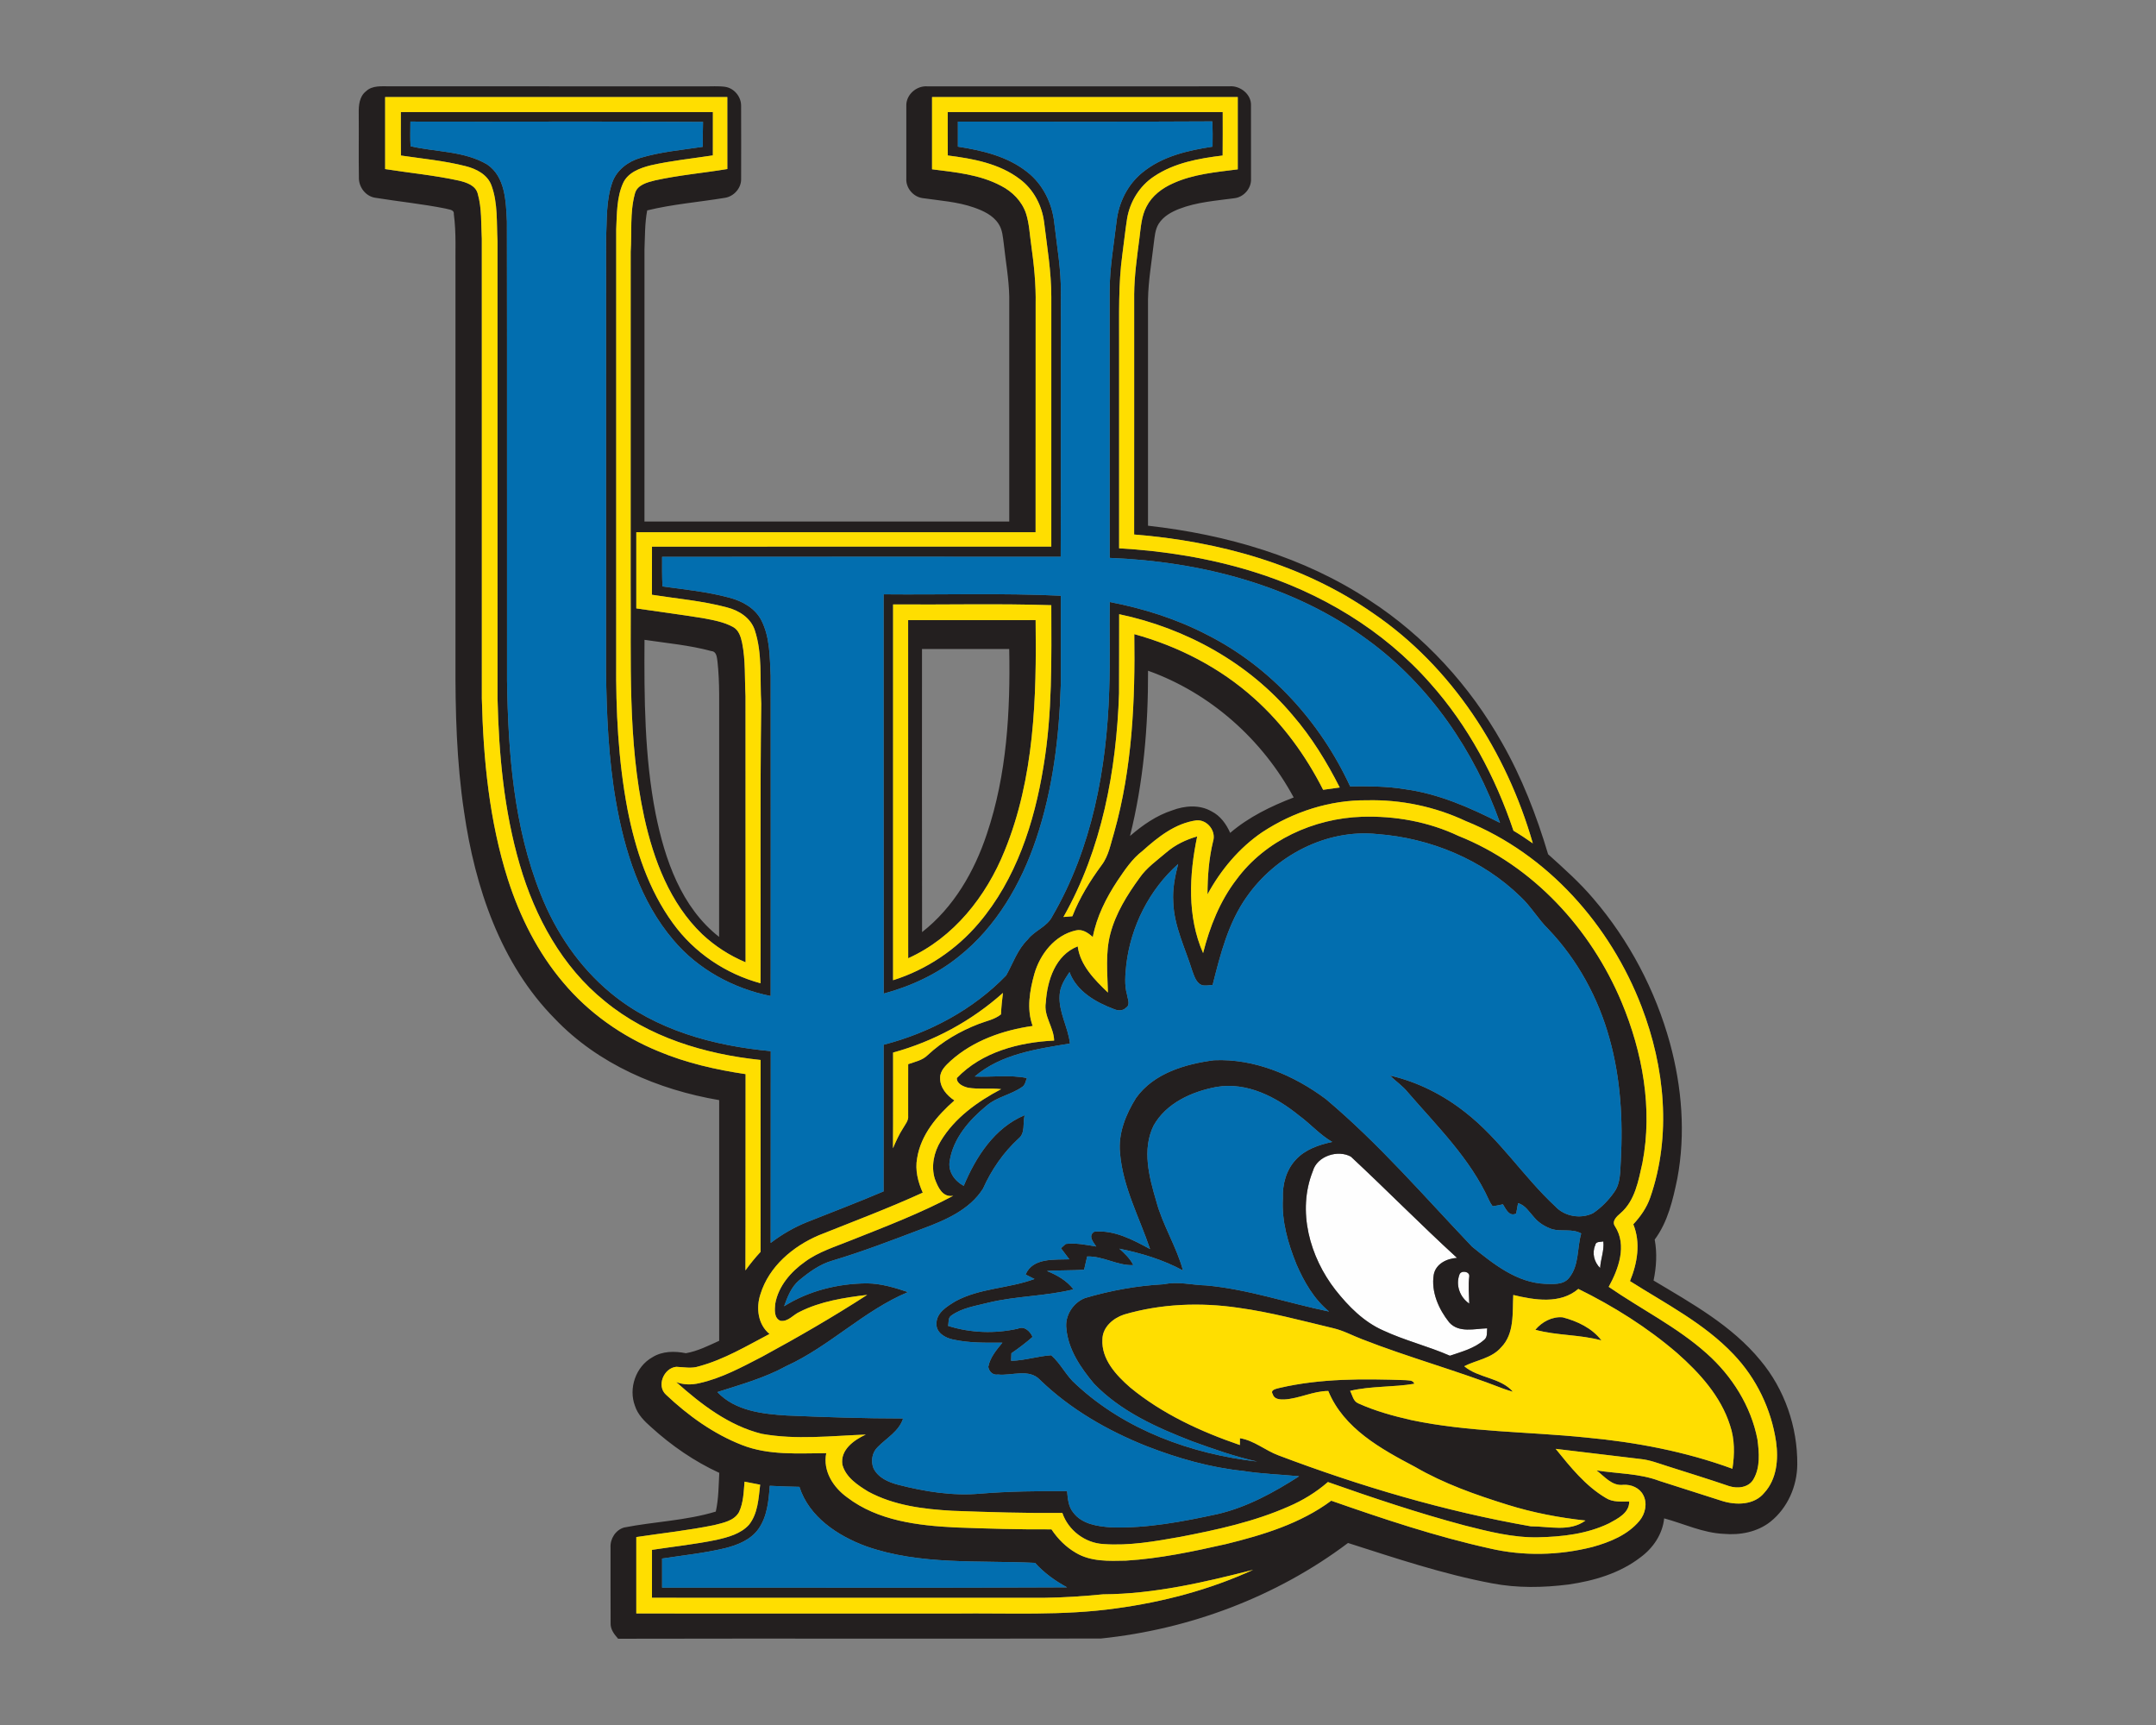 <?xml version="1.0" encoding="UTF-8"?>
<!DOCTYPE svg PUBLIC "-//W3C//DTD SVG 1.1//EN" "http://www.w3.org/Graphics/SVG/1.1/DTD/svg11.dtd">
<!-- Creator: CorelDRAW -->
<svg xmlns="http://www.w3.org/2000/svg" xml:space="preserve" width="2000px" height="1600px" version="1.1" style="shape-rendering:geometricPrecision; text-rendering:geometricPrecision; image-rendering:optimizeQuality; fill-rule:evenodd; clip-rule:evenodd"
viewBox="0 0 2000 1600"
 xmlns:xlink="http://www.w3.org/1999/xlink">
 <rect x="0" y="0" width="2000" height="1600" fill="#808080" stroke="none"/>
 <defs>
  <style type="text/css">
   <![CDATA[
    .fil3 {fill:#026EAF;fill-rule:nonzero}
    .fil1 {fill:#231F1F;fill-rule:nonzero}
    .fil0 {fill:#FEFEFE;fill-rule:nonzero}
    .fil2 {fill:#FFDE00;fill-rule:nonzero}
   ]]>
  </style>
 </defs>
 <g id="Capa_x0020_1">
  <g id="Delaware_x0020_Blue_x0020_Hens.cdr">
   <path class="fil0" d="M1217.85 1086.23c3.91,-13.98 23.25,-20.09 35.29,-13.4 33.2,30.92 65,63.3 98.48,93.91 -9.44,0.54 -19.85,5.52 -21.64,15.73 -2.5,15.82 4.65,31.92 14.37,44.08 8.9,10.06 23.55,5.87 35.2,5.52 -0.37,3.73 0.56,8.27 -2.98,10.85 -8.88,7.79 -20.64,10.86 -31.59,14.57 -20.2,-8.86 -41.8,-14.08 -61.79,-23.4 -18.07,-7.92 -32.29,-22.38 -44.35,-37.62 -23.79,-30.5 -35.79,-73.15 -20.99,-110.24zm135.94 96.19c1.18,-4.47 9.87,-3.33 9.15,1.56 -0.98,8.37 -0.26,16.75 0.02,25.16 -8.52,-5.78 -12.79,-16.86 -9.17,-26.72zm126.03 -27.42c0.52,-3.84 4.76,-2.84 7.51,-3.52 0.97,8.32 -2.5,16.36 -2.99,24.65 -5.54,-5.47 -7.71,-13.86 -4.52,-21.13z"/>
   <path class="fil1" d="M1147.02 815.77c26.77,-36.35 71.78,-56.73 116.35,-58.2 30.66,-0.96 61.74,4.57 89.53,17.75 69.05,27.49 122.8,86.16 151.29,154.02 19.57,46.71 29.06,99.06 19.41,149.29 -3.73,16.47 -6.78,34.95 -20.27,46.6 -3.47,2.98 -8.69,7.54 -5.03,12.46 11.11,17.52 3.14,39.37 -5.99,55.91 30.17,20.83 63.51,37.26 90.98,61.86 23.36,20.8 41.02,48.69 46.99,79.61 1.61,12.25 2.79,25.9 -3.71,37.04 -4.47,7.8 -14.88,8.83 -22.69,6.27 -18.91,-6.48 -38.04,-12.35 -57.08,-18.43 -8.24,-2.59 -16.4,-5.83 -25.04,-6.67 -26.23,-3 -52.42,-6.4 -78.63,-9.41 13.61,16.8 27.54,34.3 46.39,45.46 6.5,4.26 14.44,3.3 21.82,3.37 0.15,10.65 -10.71,15.89 -18.73,20.27 -20.4,9.86 -43.42,12.47 -65.81,12.93 -23.25,0.49 -45.97,-5.36 -68.31,-11.02 -42.84,-11.41 -84.89,-25.53 -126.67,-40.23 -10.88,9.48 -23.29,17.07 -36.55,22.74 -31.94,14.09 -66.28,21.55 -100.44,28.12 -23.5,4.17 -47.36,8.43 -71.33,6.64 -16.89,-0.87 -32.6,-12.79 -38,-28.82 -33.97,0.28 -67.94,-0.75 -101.9,-2.01 -26.7,-1.49 -54.33,-4.86 -78.21,-17.82 -9.79,-6.01 -20.83,-13.23 -23.95,-24.97 -2.15,-13.73 10.81,-22.93 21.69,-27.91 -32.08,1.21 -64.58,5.07 -96.45,-0.68 -30.59,-7.57 -56.29,-27.4 -79.4,-48.02 6.85,2.64 14.33,2.68 21.41,1.01 20.71,-4.57 39.49,-14.87 58.17,-24.49 33.18,-18.01 65.91,-36.9 97.6,-57.4 -21.37,2.58 -43.27,5.94 -62.65,15.74 -5.99,2.64 -10.76,9.49 -17.92,8.3 -6.1,-2.66 -5.22,-10.37 -4.75,-15.75 2.84,-16.31 14.44,-29.73 27.63,-39.02 12.79,-9.39 28.14,-13.96 42.66,-19.88 32.03,-12.74 64.35,-25.04 94.82,-41.3 -10.04,1.77 -14.21,-8.13 -17.05,-15.68 -3.66,-11.79 -0.84,-24.74 5.47,-35.09 13,-21.57 34.13,-36.62 56.05,-48.15 -10.2,-1.12 -20.57,0.35 -30.7,-1.31 -4.38,-1.07 -10.6,-3.68 -10.39,-8.97 23.08,-24.16 57.75,-33.27 90.23,-34.76 -0.26,-12.37 -9.93,-22.76 -7.71,-35.39 1.3,-20.4 8.87,-43.84 29.58,-52 2.31,17.64 15.75,31.08 28.03,42.85 -0.44,-18.1 -2.42,-36.62 2.21,-54.38 4.99,-19.1 15.59,-36.11 27.1,-51.93 6.62,-9.6 16.33,-16.31 25.07,-23.81 8.22,-7.01 18.05,-11.74 28.42,-14.68 -7.41,35.49 -9.44,74.28 5.48,108.18 6.19,-24.33 15.56,-48.18 30.98,-68.24zm277.22 417.65c6.1,-7.36 15.68,-12.47 25.37,-11.56 13.6,3.59 27.3,9.98 35.99,21.46 -20.08,-5.61 -41.3,-4.4 -61.36,-9.9zm-1084.82 -1148.66c5.96,-5.82 14.84,-4.61 22.43,-4.7 97.11,0.09 194.23,0.02 291.34,0.04 6.47,0.12 13.02,-0.46 19.45,0.42 8.41,1.24 15.03,9.3 14.84,17.78 0.09,22.46 0.07,44.94 0.02,67.4 0.35,8.71 -6.82,16.7 -15.35,17.84 -23.93,3.94 -48.2,5.85 -71.78,11.61 -2.26,11.83 -2,23.92 -2.52,35.92 -0.04,84.22 0,168.44 -0.02,252.64 112.81,0.02 225.59,0.02 338.4,0.02 0,-69.52 -0.03,-139.04 0,-208.56 -0.31,-16.26 -3.27,-32.31 -5.01,-48.45 -0.91,-6.58 -1.17,-13.61 -5.04,-19.27 -5.15,-7.88 -14.14,-11.98 -22.71,-14.98 -15.42,-5.41 -31.85,-6.39 -47.88,-8.74 -8.52,-1.28 -15.35,-9.39 -14.86,-18.1 -0.07,-22.46 -0.07,-44.96 0,-67.45 -0.33,-10.34 9.5,-18.89 19.64,-18.08 93.28,-0.02 186.56,0.03 279.85,-0.02 10.16,-1 20.83,7.41 20.24,18.01 0.05,22.6 -0.02,45.17 0.03,67.75 0.49,8.87 -6.83,17.19 -15.64,18.05 -17.12,2.31 -34.69,3.55 -50.97,9.86 -7.34,2.86 -14.68,6.94 -19.01,13.77 -3.5,5.57 -3.75,12.35 -4.64,18.68 -1.98,17.1 -4.96,34.13 -5.29,51.37 0,70.01 0.03,140.02 0,210.05 72.34,8.11 144.54,28.84 205.67,69.31 50.84,33.06 92.84,79.07 122.59,131.82 18.64,32.57 32.18,67.75 42.89,103.6 14.61,13.17 29.45,26.33 42.2,41.45 33.08,38.63 57.31,84.71 70.82,133.73 11.07,40.72 14.68,83.96 6.85,125.59 -4.12,19.73 -8.71,40.14 -20.99,56.64 2.35,12.58 1.56,25.46 -1.05,37.97 35.34,21.16 72.57,41.71 99.11,74.07 22.43,26.76 34.52,61.76 34.2,96.61 -0.14,20.13 -9.02,40.35 -24.86,53 -12.11,9.62 -28.26,12.67 -43.38,11.3 -19.27,-0.86 -36.88,-9.39 -55.24,-14.37 -1.47,14.58 -10.18,27.46 -21.83,36.04 -19.19,14.86 -43.24,21.92 -66.95,25.32 -23.49,2.96 -47.44,3.4 -70.76,-1.07 -45.59,-8.55 -89.65,-23.37 -133.73,-37.46 -66.32,49.9 -146.86,80.12 -229.27,88.62 -149.26,0.3 -298.53,-0.12 -447.79,0.21 -3.71,-4.1 -7.32,-8.88 -6.99,-14.7 -0.17,-23.3 0.02,-46.62 -0.07,-69.89 -0.49,-8.09 4.7,-16.33 12.6,-18.59 28.21,-5.52 57.4,-6.36 85.04,-14.77 2.63,-11.79 2.6,-23.91 3.23,-35.91 -23.18,-10.67 -44.4,-25.32 -63.25,-42.47 -6.22,-5.47 -12.37,-11.58 -14.96,-19.66 -6.17,-16.28 0.75,-36.41 16.01,-45.01 9.32,-5.89 20.76,-5.94 31.24,-3.84 10.88,-1.89 20.9,-6.99 30.87,-11.51 0,-74.42 0,-148.83 0,-223.24 -56.59,-9.6 -112.36,-33.41 -152.44,-75.48 -50.48,-51.05 -74.08,-122.15 -84.19,-191.81 -6.97,-46.36 -8.2,-93.33 -7.99,-140.13 0,-120.36 0,-240.71 0,-361.09 -0.24,-17.8 0.84,-35.69 -1.54,-53.4 0.44,-4.29 -4.73,-4.01 -7.57,-5.03 -21.6,-4.31 -43.52,-6.52 -65.26,-10.02 -9.01,-1.33 -15.49,-9.99 -15.23,-18.94 -0.31,-19.85 0.04,-39.7 -0.14,-59.55 -0.12,-7.15 0.56,-15.42 6.64,-20.2zm17.86 5.25l0 0c0,22.27 0,44.54 0,66.81 22.72,3.59 45.69,5.73 68.17,10.65 7.04,1.65 15.8,4.36 17.76,12.32 3.86,13.56 2.98,27.87 3.75,41.82 0.07,142.09 0.02,284.18 0.02,426.27 1.4,56.57 6.92,113.65 24.16,167.77 11.11,34.6 27.68,67.8 51.28,95.61 23.6,28.19 54.49,49.98 88.46,63.91 25.79,10.78 53.21,17.03 80.77,21.13 -0.16,60.66 0.12,121.35 -0.14,182.04 4.33,-6.01 9.02,-11.78 14.05,-17.21 0.02,-59.32 0.02,-118.63 0.02,-177.95 -51.63,-5.38 -103.86,-21.06 -144.47,-54.49 -39.65,-31.85 -64.88,-78.3 -78.93,-126.53 -14.63,-50 -19.43,-102.3 -20.64,-154.18 0,-141.37 0.02,-282.72 -0.02,-424.08 -0.98,-17.31 0.49,-35.32 -5.62,-51.89 -3.7,-10.18 -14.16,-15.44 -24.04,-17.91 -19.66,-4.99 -39.91,-6.88 -59.92,-9.83 -0.19,-13.45 -0.09,-26.87 -0.07,-40.31 96.47,0.05 192.97,0 289.45,0.02 0,13.4 0.02,26.77 -0.03,40.17 -19.24,2.93 -38.69,4.91 -57.7,9.22 -9.84,2.5 -21,6.53 -25.56,16.43 -5.99,13.3 -5.71,28.28 -6.39,42.59 -0.04,133.51 0,267.06 -0.02,400.6 -0.39,46.03 1.89,92.32 10.46,137.64 7.34,37.41 19.55,74.76 42.24,105.81 19.66,27.19 48.88,46.85 81.21,55.59 0.33,-86.43 -0.55,-172.89 0.63,-259.3 -1.39,-22.76 1.28,-46.29 -6.01,-68.26 -3.75,-11.37 -14.72,-18.29 -25.81,-21.08 -22.76,-6.11 -46.34,-8.04 -69.57,-11.72 0.07,-14.89 0,-29.78 0.05,-44.64 123.48,0 246.95,0 370.41,-0.02 0.04,-77.26 -0.03,-154.51 0.02,-231.77 -0.02,-23.32 -3.92,-46.38 -6.73,-69.47 -2.03,-15.35 -9.86,-30.19 -22.37,-39.53 -19.13,-14.66 -43.61,-19.06 -66.93,-22.02 -0.14,-13.4 -0.05,-26.82 -0.07,-40.24 85.03,-0.02 170.07,-0.02 255.1,0 -0.02,13.45 0.1,26.87 -0.07,40.29 -22.11,2.65 -45.03,6.8 -63.81,19.49 -13.28,8.79 -22.22,23.37 -24.83,39 -1.73,11.05 -2.87,22.16 -4.38,33.2 -3.82,27.66 -2.89,55.62 -3.01,83.43 0,63.07 0.03,126.13 0,189.2 41.91,2.38 83.71,9.09 123.85,21.5 62.72,19.25 121.26,54.19 164.78,103.68 35.16,39.39 60.41,86.85 77.19,136.75 6.15,3.64 12.11,7.62 17.96,11.74 -24.39,-84.8 -74.95,-163.75 -148.61,-213.75 -64.77,-45.13 -143.28,-66.49 -221.24,-72.73 0.1,-74.32 0,-148.64 0.03,-222.96 0.16,-17.31 2.63,-34.5 4.84,-51.65 1.33,-9.99 1.77,-20.5 6.62,-29.59 5.08,-9.99 14.49,-17.07 24.58,-21.52 18.84,-8.6 39.77,-10.37 60.06,-12.98 0.02,-22.34 0.02,-44.71 0,-67.05 -94.52,-0.02 -189.06,-0.02 -283.6,0 -0.02,22.32 -0.02,44.66 0,67 21.71,2.75 44.26,4.82 63.93,15.29 10.46,5.31 19.36,14.25 23.18,25.51 3.14,9.62 3.45,19.85 4.94,29.79 2.54,18.1 4.4,36.35 4.05,54.66 -0.05,70.45 0,140.9 -0.05,211.38 -123.45,-0.03 -246.93,-0.03 -370.4,0 0,23.55 0,47.1 0,70.66 20.34,2.98 40.72,5.64 61.04,8.9 9.83,1.86 20.06,3.49 28.91,8.45 5.22,2.92 7.04,9.14 8.22,14.61 3.27,16.22 2.29,32.85 3.15,49.3 0.09,82.31 -0.02,164.64 0.05,246.98 -14.82,-6.18 -28.47,-15.01 -40.17,-25.96 -29.98,-28.7 -45.15,-69.03 -53.89,-108.77 -15.47,-71.27 -11.99,-144.63 -12.55,-217.04 0.02,-102.46 -0.05,-204.93 0.02,-307.37 1.21,-17.82 -0.86,-36.08 3.85,-53.53 1.97,-8.46 11.39,-10.7 18.66,-12.56 22.15,-4.89 44.8,-6.85 67.16,-10.55 -0.02,-22.25 0,-44.5 -0.02,-66.75 -105.8,-0.02 -211.59,-0.02 -317.41,-0.02zm23.44 22.76l0 0c0,7.62 -0.35,15.23 0.14,22.85 23.56,5.55 49.6,4.27 71.06,16.92 17.03,11.62 17.36,34.45 18.31,52.95 0.23,142.04 0,284.11 0.12,426.18 1.09,66.79 6.17,135.15 31.24,197.8 13.88,35.1 35.71,67.39 64.95,91.55 41.57,34.44 95.61,49.07 148.45,53.94 -0.14,59.29 0.05,118.6 -0.07,177.9 10.46,-7.97 21.93,-14.63 34.16,-19.5 23.55,-9.37 47.24,-18.36 70.57,-28.31 0.11,-45.31 0,-90.65 0.04,-135.99 42.59,-11.04 83.06,-32.59 113.74,-64.37 6.29,-11.27 10.46,-24.06 19.99,-33.31 6.48,-8.46 17.98,-11.7 22.78,-21.53 36.79,-63.11 50.4,-136.92 52.73,-209.16 1,-27.42 0.11,-54.87 0.51,-82.31 31.36,6.01 62.09,15.72 90.46,30.49 58.78,29.66 105.05,81.05 132.54,140.51 16.94,-0.12 33.95,-0.19 50.7,2.61 31.28,4.19 60.45,17.08 88.34,31.24 -23.62,-66.56 -65.14,-127.62 -122.5,-169.51 -68.82,-50.88 -155.04,-72.92 -239.59,-76.25 -0.07,-82.34 0.03,-164.67 -0.05,-247 0,-22 3.92,-43.69 6.48,-65.47 2.01,-17.24 10.28,-33.94 23.88,-44.94 18.34,-15.07 42.19,-20.57 65.12,-24.02 0.16,-7.83 0.14,-15.63 -0.23,-23.46 -78.66,0.49 -157.33,0.14 -236.01,0.19 -0.02,7.76 -0.02,15.49 0,23.25 22.6,3.52 46.02,8.97 64.28,23.51 14.47,11.22 23.09,28.79 25.09,46.82 2.52,22.09 6.52,44.13 6.17,66.45 -0.16,81.21 0.17,162.4 -0.16,243.62 -123.26,0 -246.51,-0.12 -369.77,0.07 0.02,9.15 -0.14,18.31 0.37,27.47 20.71,2.82 41.63,4.91 61.85,10.36 12.19,3.13 24.33,9.83 30.1,21.51 7.85,15.77 7.5,33.92 8.39,51.09 0.09,98.96 0.07,197.96 0,296.92 -34.57,-6.94 -67.31,-24.67 -90.14,-51.79 -30.82,-36.06 -45.36,-82.75 -53.4,-128.72 -6.96,-39.95 -8.64,-80.58 -9.2,-121.07 0.09,-133.52 -0.02,-267.06 0.05,-400.6 0.91,-17.59 -0.16,-35.83 5.89,-52.7 4.08,-11.44 14.7,-19.27 26.07,-22.55 18.8,-5.59 38.44,-7.32 57.76,-10.23 -0.03,-7.69 0.02,-15.4 0.23,-23.09 -90.46,-0.7 -180.97,-0.04 -271.44,-0.32zm657.36 530.43l0 0c-2.44,71.55 -15.91,144.52 -51.6,207.35 2.75,-0.23 5.52,-0.47 8.29,-0.68 6.64,-17.03 16.33,-32.71 27.12,-47.38 6.71,-8.79 8.41,-20.04 11.65,-30.34 16.8,-59.75 19.57,-122.24 18.68,-183.95 40.96,11.25 79.75,31.22 111.41,59.73 26.51,23.72 47.74,52.98 63.77,84.64 5.1,-0.77 10.25,-1.49 15.4,-2.14 -12.07,-23.79 -26.1,-46.71 -43.59,-66.93 -40.8,-48.7 -99.18,-80.82 -161.01,-93.8 -0.14,24.51 0.09,48.99 -0.12,73.5zm-429.88 111.62l0 0c8.52,42.22 23.69,86.69 58.87,114.18 0.14,-65.14 0.02,-130.25 0.07,-195.39 -0.14,-20.02 0.65,-40.08 -1.56,-60.02 -0.61,-3.82 -0.68,-9.29 -5.71,-9.69 -20.24,-5.5 -41.28,-7.32 -61.99,-10.44 -0.33,53.91 -0.07,108.27 10.32,161.36zm456.77 -132.7l0 0c0.21,51.49 -4.2,103.25 -16.73,153.3 11.6,-10.02 24.46,-19.02 39.21,-23.79 11.58,-4.4 25.28,-5.48 36.39,0.91 8.2,4.1 13.72,11.79 17.33,19.99 17.24,-14.77 37.88,-24.75 58.92,-32.85 -28.98,-53.75 -77.42,-96.99 -135.12,-117.56zm105.93 149.78l0 0c-21.43,14.6 -38.42,34.97 -50.77,57.63 0.05,-16.44 1.26,-32.96 5.13,-48.99 3.15,-9.62 -5.24,-20.38 -15.31,-19.64 -19.68,2.66 -35.73,15.49 -50.06,28.33 -9.76,7.39 -16.5,17.75 -23.3,27.72 -10.48,15.89 -19.27,33.27 -22.85,52.12 -4.41,-3.77 -9.65,-7.62 -15.82,-6.06 -19.43,4.36 -33.13,21.93 -38.42,40.35 -4.31,15.57 -7.29,32.67 -1.56,48.25 -27.49,3.92 -55.1,13.54 -76.04,32.34 -4.52,4.22 -9.84,9.02 -9.81,15.73 -0.23,8.97 6.15,16.37 13.25,21.03 -16.09,14.12 -31.19,31.85 -34.59,53.68 -2.01,10.86 0.79,21.9 5.24,31.83 -31.62,14.44 -64.19,26.67 -96.43,39.55 -24.02,10.25 -46.29,28.99 -54.14,54.64 -4.22,12.65 -2.38,28.05 8.41,36.9 -21.23,11.11 -42.08,23.69 -65.37,29.96 -6.9,2.35 -14.08,0.77 -21.11,0.49 -11.51,1.09 -18.62,17.64 -9.55,25.86 20.52,19.38 43.98,36.3 70.42,46.64 24.84,9.81 52.1,7.69 78.24,7.62 -3.31,16.52 6.5,31.71 19.43,41 28.44,21.72 65.6,26.12 100.27,27.87 29.73,1.09 59.48,2 89.23,1.79 5.85,8.81 13.44,16.42 22.62,21.74 13.91,8.34 30.8,7.64 46.43,7.27 31.41,-1.92 62.32,-8.48 92.96,-15.4 34.15,-8.41 68.91,-18.92 97.52,-40.19 48.27,16.89 96.97,33.17 146.96,44.24 31.29,7.31 64.28,6.55 95.36,-1.33 16.05,-4.45 32.61,-11.09 43.56,-24.2 5.46,-6.5 7.65,-16.34 3.5,-24.02 -3.4,-6.67 -11.23,-9.91 -18.45,-9.42 -10.42,1.31 -17.38,-7.68 -24.79,-13.37 19.43,3.08 39.67,2.68 58.31,9.74 19.41,6.2 38.82,12.37 58.22,18.61 13.03,4.08 29.8,3.85 39.07,-7.61 11.6,-12.66 13.21,-31.04 10.91,-47.3 -4.43,-30.19 -18.29,-58.96 -39.4,-81.05 -27.26,-28.82 -63,-46.99 -96.13,-67.98 6.85,-16.57 10.09,-35.6 3.08,-52.7 6.66,-7.15 12.39,-15.31 15.63,-24.6 20.01,-57.43 13.59,-121.15 -7.92,-177.18 -28.96,-75.62 -87.2,-141.6 -163.04,-172.19 -28.53,-13.4 -60.15,-20.06 -91.67,-19.31 -34.46,-0.38 -68.56,10.74 -97.22,29.61zm-342.43 204.39l0 0c-0.06,29.58 0.14,59.2 -0.11,88.78 2.7,-6.38 5.54,-12.72 9.32,-18.54 2.05,-3.68 5.29,-7.16 4.77,-11.67 0.07,-15.94 -0.09,-31.88 0.03,-47.81 6.22,-2.19 13.16,-3.52 18.01,-8.34 13.67,-12.81 30.14,-22.32 47.57,-29.03 6.94,-2.68 14.58,-4.03 20.5,-8.83 0.28,-6.66 1,-13.28 1.82,-19.9 -29.1,26.03 -64.26,45.04 -101.91,55.34zm-137.8 398.01l0 0c-0.81,9.48 -0.98,19.43 -5.12,28.21 -4.57,8.2 -14.73,9.95 -23.05,12.09 -23.88,4.89 -48.15,7.46 -72.24,11.09 0,23.63 0,47.25 0,70.87 98.66,0.03 197.3,0 295.95,0.03 49.64,-0.59 99.55,2.21 148.89,-4.73 43.82,-5.94 87.15,-17.34 127.39,-35.81 -45.52,11.65 -91.91,22.46 -139.15,22.74 -18.5,1.79 -37.05,3.07 -55.64,3.26 -120.96,-0.05 -241.94,0 -362.9,-0.05 0.02,-14.81 0,-29.63 0.02,-44.45 19.94,-3.05 40.05,-5.17 59.83,-9.27 10.78,-2.47 22.43,-5.52 30.14,-14 8.32,-10.42 8.86,-24.49 10.37,-37.16 -4.84,-0.89 -9.69,-1.82 -14.49,-2.82zm23.39 3.82l0 0c-1,13.72 -2.28,28.42 -10.46,40.02 -7.22,10.19 -19.43,14.94 -31.1,17.9 -19.18,4.56 -38.84,6.57 -58.31,9.57 0.04,8.99 0.04,17.99 0,26.98 125.22,-0.16 250.42,0.4 375.64,-0.28 -11.02,-5.96 -21.27,-13.35 -29.68,-22.69 -52.25,-2.52 -106.35,2.33 -156.58,-15.33 -26.33,-9.67 -53.05,-27.19 -61.99,-55.19 -9.18,-0.14 -18.36,-0.51 -27.52,-0.98zm105.63 -826.87c54.8,0.53 109.64,-1.28 164.39,1.3 0.02,27.14 0.04,54.31 0,81.47 -1.42,48.79 -7.27,97.95 -22.95,144.38 -13.95,41.44 -36.88,81.1 -71.45,108.63 -20.41,16.57 -44.66,27.73 -69.92,34.58 -0.14,-123.46 -0.04,-246.91 -0.07,-370.36zm8.78 9.39l0 0c0,116.18 0.05,232.37 -0.02,348.55 30.8,-9.67 58.66,-28.31 79.52,-52.96 34.52,-40.6 51.51,-93 59.94,-144.88 8.39,-49.56 7.43,-99.95 7.32,-150.01 -48.88,-1.59 -97.85,-0.33 -146.76,-0.7zm13.96 14.56c39.42,-0.05 78.84,-0.03 118.26,-0.03 0.93,72.06 -1.1,146.47 -28.8,214.11 -17.01,42.1 -47.27,80.61 -89.41,99.52 -0.07,-104.53 0,-209.07 -0.05,-313.6zm12.86 26.77l0 0c0.02,87.52 -0.14,175.08 0.07,262.6 29.31,-22.87 48.57,-56.26 60.13,-91.16 18.57,-55.05 21.81,-113.81 20.71,-171.44 -26.98,0 -53.93,0 -80.91,0zm301.12 230.01l0 0c-17.1,24.16 -24.37,53.35 -31.52,81.61 -3.43,0.21 -6.95,1.07 -10.3,0.05 -5.13,-2.35 -6.71,-8.29 -8.57,-13.09 -6.5,-21.07 -16.96,-41.4 -17.64,-63.84 -0.81,-11.97 1.54,-23.81 4.54,-35.32 -26.79,23.81 -43.89,57.85 -48.11,93.33 -0.93,9.23 -1.91,18.73 0.66,27.82 0.51,3.96 3.42,9.34 -0.91,12.16 -2.91,3.01 -7.34,2.91 -10.97,1.37 -17.01,-6.36 -34.81,-16.44 -41.47,-34.41 -4.36,6.46 -8.79,13.33 -9.18,21.37 -1.07,15.65 7.87,29.56 9.6,44.87 -30.62,5.08 -63.93,9.69 -88.33,30.61 16.13,0.77 32.36,-1.82 48.35,1.42 -1.17,2.98 -1.56,6.64 -4.59,8.41 -10.35,7.2 -23.58,9.14 -33.18,17.62 -15.79,12.97 -30.56,30 -33.8,50.83 -1.77,9.88 4.63,18.69 13.02,23.13 11.25,-26.88 28.54,-53.88 56.5,-65.53 -1.89,7.18 0.86,16.52 -5.66,21.67 -14.12,12.95 -25.14,29 -32.95,46.45 -12.37,19.66 -35.2,29.4 -56.19,37.18 -27.68,10.51 -55.33,21.16 -83.71,29.64 -11.72,3.4 -21.71,10.76 -30.96,18.47 -7.13,6.13 -10.55,15.19 -13.65,23.79 22.95,-14.42 50.11,-21.09 77.04,-21.22 13.05,0.16 25.63,3.98 37.88,8.1 -41.02,17.15 -72.54,50.21 -112.87,68.59 -20.08,11.07 -42.29,17.17 -63.98,24.14 16.4,17.4 41.89,20.36 64.51,21.73 35.9,1.56 71.85,2.75 107.8,2.75 -3.8,11.98 -15.45,18.17 -23.69,26.65 -5.13,4.97 -6.43,13.12 -3.75,19.6 4.24,8.71 13.79,12.86 22.66,15.19 24.89,6.4 50.72,10.6 76.44,8.29 26.75,-2.17 53.61,-2.47 80.45,-2.33 0.67,6.87 1.09,14.31 5.73,19.87 8.01,10.74 22.46,12.86 34.95,13.7 33.38,1.15 66.49,-5.29 98.99,-12.3 27.28,-6.38 52.16,-20.03 75.57,-35.06 -17.28,-1.68 -34.66,-2.17 -51.83,-4.92 -30.69,-3.14 -60.55,-11.71 -89.26,-22.83 -36.32,-14.44 -71.03,-34.31 -99.27,-61.64 -10.13,-10.84 -26.2,-3.61 -39.04,-4.97 -4.69,0.82 -8.23,-2.77 -8.95,-7.1 1.63,-8.76 7.62,-15.75 13.09,-22.44 -15.37,0.05 -31,0.38 -46.05,-3 -7.04,-1.49 -15.31,-6.18 -15.12,-14.35 -0.21,-10.42 9.71,-16.19 17.45,-20.97 22.69,-12.44 49.55,-11.86 73.48,-20.76 -2.75,-1.4 -5.5,-2.77 -8.25,-4.14 6.64,-15.71 26.6,-13.61 40.58,-14.12 -2.58,-3.43 -5.19,-6.85 -7.76,-10.28 1.12,-0.98 3.31,-2.96 4.41,-3.96 9.48,-1.16 18.99,0.86 28.3,2.36 -2.79,-4.08 -7.8,-9.79 -1.86,-13.7 18.5,-1.89 35.97,7.52 51.81,16.09 -9.92,-29.4 -25.27,-57.54 -27.86,-88.94 -1.89,-18.22 5.34,-35.95 14.79,-51.14 16.38,-23.04 45.69,-31.57 72.44,-35.07 37.46,-1.67 73.94,13.84 103.58,35.93 49.34,41.42 91.42,90.46 135.77,136.99 19.71,16 41.5,33.48 68.03,34.5 7.55,0.21 16.94,1 22.09,-5.75 9.32,-11.51 7.2,-27.45 11.09,-41.01 -8.27,-4.66 -18.06,-1.53 -26.86,-3.91 -6.36,-2.19 -12.42,-5.76 -16.76,-10.97 -4.52,-4.9 -8.15,-11.28 -14.93,-13.26 -0.63,3.21 -1.23,6.45 -1.77,9.69 -6.57,3.1 -9.46,-4.12 -12.3,-8.57 -3.17,0.67 -6.31,1.4 -9.51,1.82 -1.39,-1.85 -2.56,-3.78 -3.47,-5.85 -17.38,-38.4 -47.94,-68.31 -75.11,-99.74 -4.8,-6.06 -11.32,-10.3 -16.73,-15.7 25.61,5.82 49.7,18.03 70.22,34.34 31.85,24.83 53.66,59.62 83.08,86.95 8.62,9.45 23.53,11.97 34.95,6.5 7.85,-5.2 14.58,-12.12 19.96,-19.85 5.92,-8.34 5.29,-19.04 5.97,-28.75 2.07,-38.02 -0.17,-76.65 -10.49,-113.46 -10.39,-37.72 -29.68,-73.13 -56.73,-101.48 -9.45,-9.25 -16,-20.95 -25.67,-29.96 -35.43,-34.63 -83.94,-54.57 -133.1,-58.25 -47.11,-4.87 -94.42,19.99 -121.12,58.36zm-86.34 212.17l0 0c-10.79,22.18 -4.1,47.46 2.49,69.82 5.92,22.37 18.8,42.13 24.84,64.47 -18.36,-9.97 -38.65,-16.1 -59.04,-20.23 4.99,4.48 9.95,9.11 12.95,15.24 -14.74,0.65 -27.88,-8.5 -42.82,-8.01 -0.95,4.05 -1.88,8.13 -2.81,12.21 -11.49,0.97 -23,0.34 -34.48,1.28 9.38,3.7 18.35,8.85 24.62,16.98 -26.02,6.48 -53.19,6.08 -79.23,12.44 -11.56,2.94 -23.91,4.68 -33.88,11.72 -3.45,2 -2.47,6.43 -3.21,9.74 20.92,6.61 43.4,7.38 64.81,2.56 5.96,-2.75 11.37,2.52 13.54,7.69 -6.2,5.45 -12.82,10.44 -19.62,15.12 -0.09,2.33 -0.19,4.66 -0.26,7.03 12.58,-0.27 24.65,-4.33 37.16,-5.17 9.04,7.88 13.96,19.25 23.07,27.05 45.61,42.38 106.93,64.56 168.04,71.55 -20.59,-4.55 -40.49,-11.58 -60.27,-18.76 -32.85,-12.69 -66.28,-27.67 -91.09,-53.42 -12.16,-14.54 -23.84,-31.45 -25.63,-50.81 -1.7,-12.14 6.06,-24.28 17.26,-28.68 23.84,-7.03 48.42,-11.48 73.23,-12.79 13.09,-2.84 26.16,0.79 39.28,1.1 38.81,3.54 75.88,16.4 113.9,24.23 -14.03,-11.49 -23.25,-27.61 -30.36,-44.01 -7.76,-19.29 -13.77,-39.91 -12.49,-60.93 -0.53,-12.81 2.94,-26.21 11.84,-35.78 8.74,-9.67 21.55,-13.96 33.94,-16.61 -11.39,-6.53 -20.1,-16.64 -30.63,-24.35 -21.32,-17.35 -48.39,-31.43 -76.7,-26.65 -22.76,4.24 -46.73,14.91 -58.45,35.97zm147.78 42.08l0 0c-14.8,37.09 -2.8,79.74 20.99,110.24 12.06,15.24 26.28,29.7 44.35,37.62 19.99,9.32 41.59,14.54 61.79,23.4 10.95,-3.71 22.71,-6.78 31.59,-14.57 3.54,-2.58 2.61,-7.12 2.98,-10.85 -11.65,0.35 -26.3,4.54 -35.2,-5.52 -9.72,-12.16 -16.87,-28.26 -14.37,-44.08 1.79,-10.21 12.2,-15.19 21.64,-15.73 -33.48,-30.61 -65.28,-62.99 -98.48,-93.91 -12.04,-6.69 -31.38,-0.58 -35.29,13.4zm261.97 68.77l0 0c-3.19,7.27 -1.02,15.66 4.52,21.13 0.49,-8.29 3.96,-16.33 2.99,-24.65 -2.75,0.68 -6.99,-0.32 -7.51,3.52zm-126.03 27.42l0 0c-3.62,9.86 0.65,20.94 9.17,26.72 -0.28,-8.41 -1,-16.79 -0.02,-25.16 0.72,-4.89 -7.97,-6.03 -9.15,-1.56zm49.99 18.73l0 0c-0.88,16.47 1.33,35.79 -11.32,48.65 -8.85,10.18 -22.81,11.65 -34.2,17.42 13.28,11.19 33.59,10.33 45.22,23.67 -2.96,-0.83 -5.9,-1.72 -8.76,-2.77 -43.15,-16.82 -87.93,-29 -131.05,-45.87 -8.97,-3.4 -17.47,-8.11 -26.88,-10.28 -29.1,-6.94 -58.09,-14.84 -87.79,-18.91 -35.41,-5.24 -72.03,-3.85 -106.47,6.29 -9.95,3.35 -19.71,11.6 -19.89,22.9 -1.08,18.54 12.79,33.36 25.81,44.71 29.77,24.53 65.44,40.95 101.74,53.37 0,-1.58 0.02,-4.75 0.02,-6.34 13.23,2.1 23.53,11.4 35.83,15.94 75.86,28.68 154.05,51.81 234,65.79 16.8,-0.07 36.04,5.48 50.72,-5.36 -24.46,-2.65 -48.69,-7.27 -72.2,-14.6 -29.56,-9.21 -59.03,-19.55 -85.89,-35.16 -31.57,-16.63 -66.22,-35.6 -80.5,-70.41 -14.09,0 -26.86,7.11 -40.79,7.86 -3.87,0.14 -9.53,-0.14 -10.63,-4.78 -2.91,-4.26 3.52,-5.17 6.2,-5.92 38.14,-8.87 77.68,-8.55 116.58,-7.22 2.96,0.42 7.15,-0.35 8.48,3.36 -19.75,3.33 -40.02,1.95 -59.59,6.59 2.16,3.98 2.84,9.6 7.48,11.55 15.72,7.11 32.47,11.72 49.27,15.54 53.3,11.21 108.05,10.65 162.03,16.17 46.23,4.29 92.24,12.96 135.87,28.98 2.05,-13.32 2.22,-27.28 -2.19,-40.16 -8.55,-27.05 -28.25,-48.72 -49.11,-67.14 -27.7,-23.81 -58.92,-43.43 -91.65,-59.51 -16.8,14.4 -40.63,10.33 -60.34,5.64z"/>
   <path class="fil2" d="M1403.78 1201.15c19.71,4.69 43.54,8.76 60.34,-5.64 32.73,16.08 63.95,35.7 91.65,59.51 20.86,18.42 40.56,40.09 49.11,67.14 4.41,12.88 4.24,26.84 2.19,40.16 -43.63,-16.02 -89.64,-24.69 -135.87,-28.98 -53.98,-5.52 -108.73,-4.96 -162.03,-16.17 -16.8,-3.82 -33.55,-8.43 -49.27,-15.54 -4.64,-1.95 -5.32,-7.57 -7.48,-11.55 19.57,-4.64 39.84,-3.26 59.59,-6.59 -1.33,-3.71 -5.52,-2.94 -8.48,-3.36 -38.9,-1.33 -78.44,-1.65 -116.58,7.22 -2.68,0.75 -9.11,1.66 -6.2,5.92 1.1,4.64 6.76,4.92 10.63,4.78 13.93,-0.75 26.7,-7.86 40.79,-7.86 14.28,34.81 48.93,53.78 80.5,70.41 26.86,15.61 56.33,25.95 85.89,35.16 23.51,7.33 47.74,11.95 72.2,14.6 -14.68,10.84 -33.92,5.29 -50.72,5.36 -79.95,-13.98 -158.14,-37.11 -234,-65.79 -12.3,-4.54 -22.6,-13.84 -35.83,-15.94 0,1.59 -0.02,4.76 -0.02,6.34 -36.3,-12.42 -71.97,-28.84 -101.74,-53.37 -13.02,-11.35 -26.89,-26.17 -25.81,-44.71 0.18,-11.3 9.94,-19.55 19.89,-22.9 34.44,-10.14 71.06,-11.53 106.47,-6.29 29.7,4.07 58.69,11.97 87.79,18.91 9.41,2.17 17.91,6.88 26.88,10.28 43.12,16.87 87.9,29.05 131.05,45.87 2.86,1.05 5.8,1.94 8.76,2.77 -11.63,-13.34 -31.94,-12.48 -45.22,-23.67 11.39,-5.77 25.35,-7.24 34.2,-17.42 12.65,-12.86 10.44,-32.18 11.32,-48.65zm-713.11 173.15c4.8,1 9.65,1.93 14.49,2.82 -1.51,12.67 -2.05,26.74 -10.37,37.16 -7.71,8.48 -19.36,11.53 -30.14,14 -19.78,4.1 -39.89,6.22 -59.83,9.27 -0.02,14.82 0,29.64 -0.02,44.45 120.96,0.05 241.94,0 362.9,0.05 18.59,-0.19 37.14,-1.47 55.64,-3.26 47.24,-0.28 93.63,-11.09 139.15,-22.74 -40.24,18.47 -83.57,29.87 -127.39,35.81 -49.34,6.94 -99.25,4.14 -148.89,4.73 -98.65,-0.03 -197.29,0 -295.95,-0.03 0,-23.62 0,-47.24 0,-70.87 24.09,-3.63 48.36,-6.2 72.24,-11.09 8.32,-2.14 18.48,-3.89 23.05,-12.09 4.14,-8.78 4.31,-18.73 5.12,-28.21zm137.8 -398.01c37.65,-10.3 72.81,-29.31 101.91,-55.34 -0.82,6.62 -1.54,13.24 -1.82,19.9 -5.92,4.8 -13.56,6.15 -20.5,8.83 -17.43,6.71 -33.9,16.22 -47.57,29.03 -4.85,4.82 -11.79,6.15 -18.01,8.34 -0.12,15.93 0.04,31.87 -0.03,47.81 0.52,4.51 -2.72,7.99 -4.77,11.67 -3.78,5.82 -6.62,12.16 -9.32,18.54 0.25,-29.58 0.05,-59.2 0.11,-88.78zm209.61 -333.09c0.21,-24.51 -0.02,-48.99 0.12,-73.5 61.83,12.98 120.21,45.1 161.01,93.8 17.49,20.22 31.52,43.14 43.59,66.93 -5.15,0.65 -10.3,1.37 -15.4,2.14 -16.03,-31.66 -37.26,-60.92 -63.77,-84.64 -31.66,-28.51 -70.45,-48.48 -111.41,-59.73 0.89,61.71 -1.88,124.2 -18.68,183.95 -3.24,10.3 -4.94,21.55 -11.65,30.34 -10.79,14.67 -20.48,30.35 -27.12,47.38 -2.77,0.21 -5.54,0.45 -8.29,0.68 35.69,-62.83 49.16,-135.8 51.6,-207.35zm-680.8 -553.19c105.82,0 211.61,0 317.41,0.02 0.02,22.25 0,44.5 0.02,66.75 -22.36,3.7 -45.01,5.66 -67.16,10.55 -7.27,1.86 -16.69,4.1 -18.66,12.56 -4.71,17.45 -2.64,35.71 -3.85,53.53 -0.07,102.44 0,204.91 -0.02,307.37 0.56,72.41 -2.92,145.77 12.55,217.04 8.74,39.74 23.91,80.07 53.89,108.77 11.7,10.95 25.35,19.78 40.17,25.96 -0.07,-82.34 0.04,-164.67 -0.05,-246.98 -0.86,-16.45 0.12,-33.08 -3.15,-49.3 -1.18,-5.47 -3,-11.69 -8.22,-14.61 -8.85,-4.96 -19.08,-6.59 -28.91,-8.45 -20.32,-3.26 -40.7,-5.92 -61.04,-8.9 0,-23.56 0,-47.11 0,-70.66 123.47,-0.03 246.95,-0.03 370.4,0 0.05,-70.48 0,-140.93 0.05,-211.38 0.35,-18.31 -1.51,-36.56 -4.05,-54.66 -1.49,-9.94 -1.8,-20.17 -4.94,-29.79 -3.82,-11.26 -12.72,-20.2 -23.18,-25.51 -19.67,-10.47 -42.22,-12.54 -63.93,-15.29 -0.02,-22.34 -0.02,-44.68 0,-67 94.54,-0.02 189.08,-0.02 283.6,0 0.02,22.34 0.02,44.71 0,67.05 -20.29,2.61 -41.22,4.38 -60.06,12.98 -10.09,4.45 -19.5,11.53 -24.58,21.52 -4.85,9.09 -5.29,19.6 -6.62,29.59 -2.21,17.15 -4.68,34.34 -4.84,51.65 -0.03,74.32 0.07,148.64 -0.03,222.96 77.96,6.24 156.47,27.6 221.24,72.73 73.66,50 124.22,128.95 148.61,213.75 -5.85,-4.12 -11.81,-8.1 -17.96,-11.74 -16.78,-49.9 -42.03,-97.36 -77.19,-136.75 -43.52,-49.49 -102.06,-84.43 -164.78,-103.68 -40.14,-12.41 -81.94,-19.12 -123.85,-21.5 0.03,-63.07 0,-126.13 0,-189.2 0.12,-27.81 -0.81,-55.77 3.01,-83.43 1.51,-11.04 2.65,-22.15 4.38,-33.2 2.61,-15.63 11.55,-30.21 24.83,-39 18.78,-12.69 41.7,-16.84 63.81,-19.49 0.17,-13.42 0.05,-26.84 0.07,-40.29 -85.03,-0.02 -170.07,-0.02 -255.1,0 0.02,13.42 -0.07,26.84 0.07,40.24 23.32,2.96 47.8,7.36 66.93,22.02 12.51,9.34 20.34,24.18 22.37,39.53 2.81,23.09 6.71,46.15 6.73,69.47 -0.05,77.26 0.02,154.51 -0.02,231.77 -123.46,0.02 -246.93,0.02 -370.41,0.02 -0.05,14.86 0.02,29.75 -0.05,44.64 23.23,3.68 46.81,5.61 69.57,11.72 11.09,2.79 22.06,9.71 25.81,21.08 7.29,21.97 4.62,45.5 6.01,68.26 -1.18,86.41 -0.3,172.87 -0.63,259.3 -32.33,-8.74 -61.55,-28.4 -81.21,-55.59 -22.69,-31.05 -34.9,-68.4 -42.24,-105.81 -8.57,-45.32 -10.85,-91.61 -10.46,-137.64 0.02,-133.54 -0.02,-267.09 0.02,-400.6 0.68,-14.31 0.4,-29.29 6.39,-42.59 4.56,-9.9 15.72,-13.93 25.56,-16.43 19.01,-4.31 38.46,-6.29 57.7,-9.22 0.05,-13.4 0.03,-26.77 0.03,-40.17 -96.48,-0.02 -192.98,0.03 -289.45,-0.02 -0.02,13.44 -0.12,26.86 0.07,40.31 20.01,2.95 40.26,4.84 59.92,9.83 9.88,2.47 20.34,7.73 24.04,17.91 6.11,16.57 4.64,34.58 5.62,51.89 0.04,141.36 0.02,282.71 0.02,424.08 1.21,51.88 6.01,104.18 20.64,154.18 14.05,48.23 39.28,94.68 78.93,126.53 40.61,33.43 92.84,49.11 144.47,54.49 0,59.32 0,118.63 -0.02,177.95 -5.03,5.43 -9.72,11.2 -14.05,17.21 0.26,-60.69 -0.02,-121.38 0.14,-182.04 -27.56,-4.1 -54.98,-10.35 -80.77,-21.13 -33.97,-13.93 -64.86,-35.72 -88.46,-63.91 -23.6,-27.81 -40.17,-61.01 -51.28,-95.61 -17.24,-54.12 -22.76,-111.2 -24.16,-167.77 0,-142.09 0.05,-284.18 -0.02,-426.27 -0.77,-13.95 0.11,-28.26 -3.75,-41.82 -1.96,-7.96 -10.72,-10.67 -17.76,-12.32 -22.48,-4.92 -45.45,-7.06 -68.17,-10.65 0,-22.27 0,-44.54 0,-66.81zm471.19 470.63c48.91,0.37 97.88,-0.89 146.76,0.7 0.11,50.06 1.07,100.45 -7.32,150.01 -8.43,51.88 -25.42,104.28 -59.94,144.88 -20.86,24.65 -48.72,43.29 -79.52,52.96 0.07,-116.18 0.02,-232.37 0.02,-348.55zm13.96 14.56l0 0c0.05,104.53 -0.02,209.07 0.05,313.6 42.14,-18.91 72.4,-57.42 89.41,-99.52 27.7,-67.64 29.73,-142.05 28.8,-214.11 -39.42,0 -78.84,-0.02 -118.26,0.03zm328.47 196.7c28.66,-18.87 62.76,-29.99 97.22,-29.61 31.52,-0.75 63.14,5.91 91.67,19.31 75.84,30.59 134.08,96.57 163.04,172.19 21.51,56.03 27.93,119.75 7.92,177.18 -3.24,9.29 -8.97,17.45 -15.63,24.6 7.01,17.1 3.77,36.13 -3.08,52.7 33.13,20.99 68.87,39.16 96.13,67.98 21.11,22.09 34.97,50.86 39.4,81.05 2.3,16.26 0.69,34.64 -10.91,47.3 -9.27,11.46 -26.04,11.69 -39.07,7.61 -19.4,-6.24 -38.81,-12.41 -58.22,-18.61 -18.64,-7.06 -38.88,-6.66 -58.31,-9.74 7.41,5.69 14.37,14.68 24.79,13.37 7.22,-0.49 15.05,2.75 18.45,9.42 4.15,7.68 1.96,17.52 -3.5,24.02 -10.95,13.11 -27.51,19.75 -43.56,24.2 -31.08,7.88 -64.07,8.64 -95.36,1.33 -49.99,-11.07 -98.69,-27.35 -146.96,-44.24 -28.61,21.27 -63.37,31.78 -97.52,40.19 -30.64,6.92 -61.55,13.48 -92.96,15.4 -15.63,0.37 -32.52,1.07 -46.43,-7.27 -9.18,-5.32 -16.77,-12.93 -22.62,-21.74 -29.75,0.21 -59.5,-0.7 -89.23,-1.79 -34.67,-1.75 -71.83,-6.15 -100.27,-27.87 -12.93,-9.29 -22.74,-24.48 -19.43,-41 -26.14,0.07 -53.4,2.19 -78.24,-7.62 -26.44,-10.34 -49.9,-27.26 -70.42,-46.64 -9.07,-8.22 -1.96,-24.77 9.55,-25.86 7.03,0.28 14.21,1.86 21.11,-0.49 23.29,-6.27 44.14,-18.85 65.37,-29.96 -10.79,-8.85 -12.63,-24.25 -8.41,-36.9 7.85,-25.65 30.12,-44.39 54.14,-54.64 32.24,-12.88 64.81,-25.11 96.43,-39.55 -4.45,-9.93 -7.25,-20.97 -5.24,-31.83 3.4,-21.83 18.5,-39.56 34.59,-53.68 -7.1,-4.66 -13.48,-12.06 -13.25,-21.03 -0.03,-6.71 5.29,-11.51 9.81,-15.73 20.94,-18.8 48.55,-28.42 76.04,-32.34 -5.73,-15.58 -2.75,-32.68 1.56,-48.25 5.29,-18.42 18.99,-35.99 38.42,-40.35 6.17,-1.56 11.41,2.29 15.82,6.06 3.58,-18.85 12.37,-36.23 22.85,-52.12 6.8,-9.97 13.54,-20.33 23.3,-27.72 14.33,-12.84 30.38,-25.67 50.06,-28.33 10.07,-0.74 18.46,10.02 15.31,19.64 -3.87,16.03 -5.08,32.55 -5.13,48.99 12.35,-22.66 29.34,-43.03 50.77,-57.63zm-23.88 43.87l0 0c-15.42,20.06 -24.79,43.91 -30.98,68.24 -14.92,-33.9 -12.89,-72.69 -5.48,-108.18 -10.37,2.94 -20.2,7.67 -28.42,14.68 -8.74,7.5 -18.45,14.21 -25.07,23.81 -11.51,15.82 -22.11,32.83 -27.1,51.93 -4.63,17.76 -2.65,36.28 -2.21,54.38 -12.28,-11.77 -25.72,-25.21 -28.03,-42.85 -20.71,8.16 -28.28,31.6 -29.58,52 -2.22,12.63 7.45,23.02 7.71,35.39 -32.48,1.49 -67.15,10.6 -90.23,34.76 -0.21,5.29 6.01,7.9 10.39,8.97 10.13,1.66 20.5,0.19 30.7,1.31 -21.92,11.53 -43.05,26.58 -56.05,48.15 -6.31,10.35 -9.13,23.3 -5.47,35.09 2.84,7.55 7.01,17.45 17.05,15.68 -30.47,16.26 -62.79,28.56 -94.82,41.3 -14.52,5.92 -29.87,10.49 -42.66,19.88 -13.19,9.29 -24.79,22.71 -27.63,39.02 -0.47,5.38 -1.35,13.09 4.75,15.75 7.16,1.19 11.93,-5.66 17.92,-8.3 19.38,-9.8 41.28,-13.16 62.65,-15.74 -31.69,20.5 -64.42,39.39 -97.6,57.4 -18.68,9.62 -37.46,19.92 -58.17,24.49 -7.08,1.67 -14.56,1.63 -21.41,-1.01 23.11,20.62 48.81,40.45 79.4,48.02 31.87,5.75 64.37,1.89 96.45,0.68 -10.88,4.98 -23.84,14.18 -21.69,27.91 3.12,11.74 14.16,18.96 23.95,24.97 23.88,12.96 51.51,16.33 78.21,17.82 33.96,1.26 67.93,2.29 101.9,2.01 5.4,16.03 21.11,27.95 38,28.82 23.97,1.79 47.83,-2.47 71.33,-6.64 34.16,-6.57 68.5,-14.03 100.44,-28.12 13.26,-5.67 25.67,-13.26 36.55,-22.74 41.78,14.7 83.83,28.82 126.67,40.23 22.34,5.66 45.06,11.51 68.31,11.02 22.39,-0.46 45.41,-3.07 65.81,-12.93 8.02,-4.38 18.88,-9.62 18.73,-20.27 -7.38,-0.07 -15.32,0.89 -21.82,-3.37 -18.85,-11.16 -32.78,-28.66 -46.39,-45.46 26.21,3.01 52.4,6.41 78.63,9.41 8.64,0.84 16.8,4.08 25.04,6.67 19.04,6.08 38.17,11.95 57.08,18.43 7.81,2.56 18.22,1.53 22.69,-6.27 6.5,-11.14 5.32,-24.79 3.71,-37.04 -5.97,-30.92 -23.63,-58.81 -46.99,-79.61 -27.47,-24.6 -60.81,-41.03 -90.98,-61.86 9.13,-16.54 17.1,-38.39 5.99,-55.91 -3.66,-4.92 1.56,-9.48 5.03,-12.46 13.49,-11.65 16.54,-30.13 20.27,-46.6 9.65,-50.23 0.16,-102.58 -19.41,-149.29 -28.49,-67.86 -82.24,-126.53 -151.29,-154.02 -27.79,-13.18 -58.87,-18.71 -89.53,-17.75 -44.57,1.47 -89.58,21.85 -116.35,58.2zm277.22 417.65l0 0c20.06,5.5 41.28,4.29 61.36,9.9 -8.69,-11.48 -22.39,-17.87 -35.99,-21.46 -9.69,-0.91 -19.27,4.2 -25.37,11.56z"/>
   <path class="fil3" d="M380.72 112.77c90.47,0.28 180.98,-0.38 271.44,0.32 -0.21,7.69 -0.26,15.4 -0.23,23.09 -19.32,2.91 -38.96,4.64 -57.76,10.23 -11.37,3.28 -21.99,11.11 -26.07,22.55 -6.05,16.87 -4.98,35.11 -5.89,52.7 -0.07,133.54 0.04,267.08 -0.05,400.6 0.56,40.49 2.24,81.12 9.2,121.07 8.04,45.97 22.58,92.66 53.4,128.72 22.83,27.12 55.57,44.85 90.14,51.79 0.07,-98.96 0.09,-197.96 0,-296.92 -0.89,-17.17 -0.54,-35.32 -8.39,-51.09 -5.77,-11.68 -17.91,-18.38 -30.1,-21.51 -20.22,-5.45 -41.14,-7.54 -61.85,-10.36 -0.51,-9.16 -0.35,-18.32 -0.37,-27.47 123.26,-0.19 246.51,-0.07 369.77,-0.07 0.33,-81.22 0,-162.41 0.16,-243.62 0.35,-22.32 -3.65,-44.36 -6.17,-66.45 -2,-18.03 -10.62,-35.6 -25.09,-46.82 -18.26,-14.54 -41.68,-19.99 -64.28,-23.51 -0.02,-7.76 -0.02,-15.49 0,-23.25 78.68,-0.05 157.35,0.3 236.01,-0.19 0.37,7.83 0.39,15.63 0.23,23.46 -22.93,3.45 -46.78,8.95 -65.12,24.02 -13.6,11 -21.87,27.7 -23.88,44.94 -2.56,21.78 -6.48,43.47 -6.48,65.47 0.08,82.33 -0.02,164.66 0.05,247 84.55,3.33 170.77,25.37 239.59,76.25 57.36,41.89 98.88,102.95 122.5,169.51 -27.89,-14.16 -57.06,-27.05 -88.34,-31.24 -16.75,-2.8 -33.76,-2.73 -50.7,-2.61 -27.49,-59.46 -73.76,-110.85 -132.54,-140.51 -28.37,-14.77 -59.1,-24.48 -90.46,-30.49 -0.4,27.44 0.49,54.89 -0.51,82.31 -2.33,72.24 -15.94,146.05 -52.73,209.16 -4.8,9.83 -16.3,13.07 -22.78,21.53 -9.53,9.25 -13.7,22.04 -19.99,33.31 -30.68,31.78 -71.15,53.33 -113.74,64.37 -0.04,45.34 0.07,90.68 -0.04,135.99 -23.33,9.95 -47.02,18.94 -70.57,28.31 -12.23,4.87 -23.7,11.53 -34.16,19.5 0.12,-59.3 -0.07,-118.61 0.07,-177.9 -52.84,-4.87 -106.88,-19.5 -148.45,-53.94 -29.24,-24.16 -51.07,-56.45 -64.95,-91.55 -25.07,-62.65 -30.15,-131.01 -31.24,-197.8 -0.12,-142.07 0.11,-284.14 -0.12,-426.18 -0.95,-18.5 -1.28,-41.33 -18.31,-52.95 -21.46,-12.65 -47.5,-11.37 -71.06,-16.92 -0.49,-7.62 -0.14,-15.23 -0.14,-22.85zm333.34 1265.35c9.16,0.47 18.34,0.84 27.52,0.98 8.94,28 35.66,45.52 61.99,55.19 50.23,17.66 104.33,12.81 156.58,15.33 8.41,9.34 18.66,16.73 29.68,22.69 -125.22,0.68 -250.42,0.12 -375.64,0.28 0.04,-8.99 0.04,-17.99 0,-26.98 19.47,-3 39.13,-5.01 58.31,-9.57 11.67,-2.96 23.88,-7.71 31.1,-17.9 8.18,-11.6 9.46,-26.3 10.46,-40.02zm356.01 -333.97c11.72,-21.06 35.69,-31.73 58.45,-35.97 28.31,-4.78 55.38,9.3 76.7,26.65 10.53,7.71 19.24,17.82 30.63,24.35 -12.39,2.65 -25.2,6.94 -33.94,16.61 -8.9,9.57 -12.37,22.97 -11.84,35.78 -1.28,21.02 4.73,41.64 12.49,60.93 7.11,16.4 16.33,32.52 30.36,44.01 -38.02,-7.83 -75.09,-20.69 -113.9,-24.23 -13.12,-0.31 -26.19,-3.94 -39.28,-1.1 -24.81,1.31 -49.39,5.76 -73.23,12.79 -11.2,4.4 -18.96,16.54 -17.26,28.68 1.79,19.36 13.47,36.27 25.63,50.81 24.81,25.75 58.24,40.73 91.09,53.42 19.78,7.18 39.68,14.21 60.27,18.76 -61.11,-6.99 -122.43,-29.17 -168.04,-71.55 -9.11,-7.8 -14.03,-19.17 -23.07,-27.05 -12.51,0.84 -24.58,4.9 -37.16,5.17 0.07,-2.37 0.17,-4.7 0.26,-7.03 6.8,-4.68 13.42,-9.67 19.62,-15.12 -2.17,-5.17 -7.58,-10.44 -13.54,-7.69 -21.41,4.82 -43.89,4.05 -64.81,-2.56 0.74,-3.31 -0.24,-7.74 3.21,-9.74 9.97,-7.04 22.32,-8.78 33.88,-11.72 26.04,-6.36 53.21,-5.96 79.23,-12.44 -6.27,-8.13 -15.24,-13.28 -24.62,-16.98 11.48,-0.94 22.99,-0.31 34.48,-1.28 0.93,-4.08 1.86,-8.16 2.81,-12.21 14.94,-0.49 28.08,8.66 42.82,8.01 -3,-6.13 -7.96,-10.76 -12.95,-15.24 20.39,4.13 40.68,10.26 59.04,20.23 -6.04,-22.34 -18.92,-42.1 -24.84,-64.47 -6.59,-22.36 -13.28,-47.64 -2.49,-69.82zm86.34 -212.17c26.7,-38.37 74.01,-63.23 121.12,-58.36 49.16,3.68 97.67,23.62 133.1,58.25 9.67,9.01 16.22,20.71 25.67,29.96 27.05,28.35 46.34,63.76 56.73,101.48 10.32,36.81 12.56,75.44 10.49,113.46 -0.68,9.71 -0.05,20.41 -5.97,28.75 -5.38,7.73 -12.11,14.65 -19.96,19.85 -11.42,5.47 -26.33,2.95 -34.95,-6.5 -29.42,-27.33 -51.23,-62.12 -83.08,-86.95 -20.52,-16.31 -44.61,-28.52 -70.22,-34.34 5.41,5.4 11.93,9.64 16.73,15.7 27.17,31.43 57.73,61.34 75.11,99.74 0.91,2.07 2.08,4 3.47,5.85 3.2,-0.42 6.34,-1.15 9.51,-1.82 2.84,4.45 5.73,11.67 12.3,8.57 0.54,-3.24 1.14,-6.48 1.77,-9.69 6.78,1.98 10.41,8.36 14.93,13.26 4.34,5.21 10.4,8.78 16.76,10.97 8.8,2.38 18.59,-0.75 26.86,3.91 -3.89,13.56 -1.77,29.5 -11.09,41.01 -5.15,6.75 -14.54,5.96 -22.09,5.75 -26.53,-1.02 -48.32,-18.5 -68.03,-34.5 -44.35,-46.53 -86.43,-95.57 -135.77,-136.99 -29.64,-22.09 -66.12,-37.6 -103.58,-35.93 -26.75,3.5 -56.06,12.03 -72.44,35.07 -9.45,15.19 -16.68,32.92 -14.79,51.14 2.59,31.4 17.94,59.54 27.86,88.94 -15.84,-8.57 -33.31,-17.98 -51.81,-16.09 -5.94,3.91 -0.93,9.62 1.86,13.7 -9.31,-1.5 -18.82,-3.52 -28.3,-2.36 -1.1,1 -3.29,2.98 -4.41,3.96 2.57,3.43 5.18,6.85 7.76,10.28 -13.98,0.51 -33.94,-1.59 -40.58,14.12 2.75,1.37 5.5,2.74 8.25,4.14 -23.93,8.9 -50.79,8.32 -73.48,20.76 -7.74,4.78 -17.66,10.55 -17.45,20.97 -0.19,8.17 8.08,12.86 15.12,14.35 15.05,3.38 30.68,3.05 46.05,3 -5.47,6.69 -11.46,13.68 -13.09,22.44 0.72,4.33 4.26,7.92 8.95,7.1 12.84,1.36 28.91,-5.87 39.04,4.97 28.24,27.33 62.95,47.2 99.27,61.64 28.71,11.12 58.57,19.69 89.26,22.83 17.17,2.75 34.55,3.24 51.83,4.92 -23.41,15.03 -48.29,28.68 -75.57,35.06 -32.5,7.01 -65.61,13.45 -98.99,12.3 -12.49,-0.84 -26.94,-2.96 -34.95,-13.7 -4.64,-5.56 -5.06,-13 -5.73,-19.87 -26.84,-0.14 -53.7,0.16 -80.45,2.33 -25.72,2.31 -51.55,-1.89 -76.44,-8.29 -8.87,-2.33 -18.42,-6.48 -22.66,-15.19 -2.68,-6.48 -1.38,-14.63 3.75,-19.6 8.24,-8.48 19.89,-14.67 23.69,-26.65 -35.95,0 -71.9,-1.19 -107.8,-2.75 -22.62,-1.37 -48.11,-4.33 -64.51,-21.73 21.69,-6.97 43.9,-13.07 63.98,-24.14 40.33,-18.38 71.85,-51.44 112.87,-68.59 -12.25,-4.12 -24.83,-7.94 -37.88,-8.1 -26.93,0.13 -54.09,6.8 -77.04,21.22 3.1,-8.6 6.52,-17.66 13.65,-23.79 9.25,-7.71 19.24,-15.07 30.96,-18.47 28.38,-8.48 56.03,-19.13 83.71,-29.64 20.99,-7.78 43.82,-17.52 56.19,-37.18 7.81,-17.45 18.83,-33.5 32.95,-46.45 6.52,-5.15 3.77,-14.49 5.66,-21.67 -27.96,11.65 -45.25,38.65 -56.5,65.53 -8.39,-4.44 -14.79,-13.25 -13.02,-23.13 3.24,-20.83 18.01,-37.86 33.8,-50.83 9.6,-8.48 22.83,-10.42 33.18,-17.62 3.03,-1.77 3.42,-5.43 4.59,-8.41 -15.99,-3.24 -32.22,-0.65 -48.35,-1.42 24.4,-20.92 57.71,-25.53 88.33,-30.61 -1.73,-15.31 -10.67,-29.22 -9.6,-44.87 0.39,-8.04 4.82,-14.91 9.18,-21.37 6.66,17.97 24.46,28.05 41.47,34.41 3.63,1.54 8.06,1.64 10.97,-1.37 4.33,-2.82 1.42,-8.2 0.91,-12.16 -2.57,-9.09 -1.59,-18.59 -0.66,-27.82 4.22,-35.48 21.32,-69.52 48.11,-93.33 -3,11.51 -5.35,23.35 -4.54,35.32 0.68,22.44 11.14,42.77 17.64,63.84 1.86,4.8 3.44,10.74 8.57,13.09 3.35,1.02 6.87,0.16 10.3,-0.05 7.15,-28.26 14.42,-57.45 31.52,-81.61zm-336.72 -280.73l0 0c0.03,123.45 -0.07,246.9 0.07,370.36 25.26,-6.85 49.51,-18.01 69.92,-34.58 34.57,-27.53 57.5,-67.19 71.45,-108.63 15.68,-46.43 21.53,-95.59 22.95,-144.38 0.04,-27.16 0.02,-54.33 0,-81.47 -54.75,-2.58 -109.59,-0.77 -164.39,-1.3z"/>
  </g>
 </g>
</svg>

